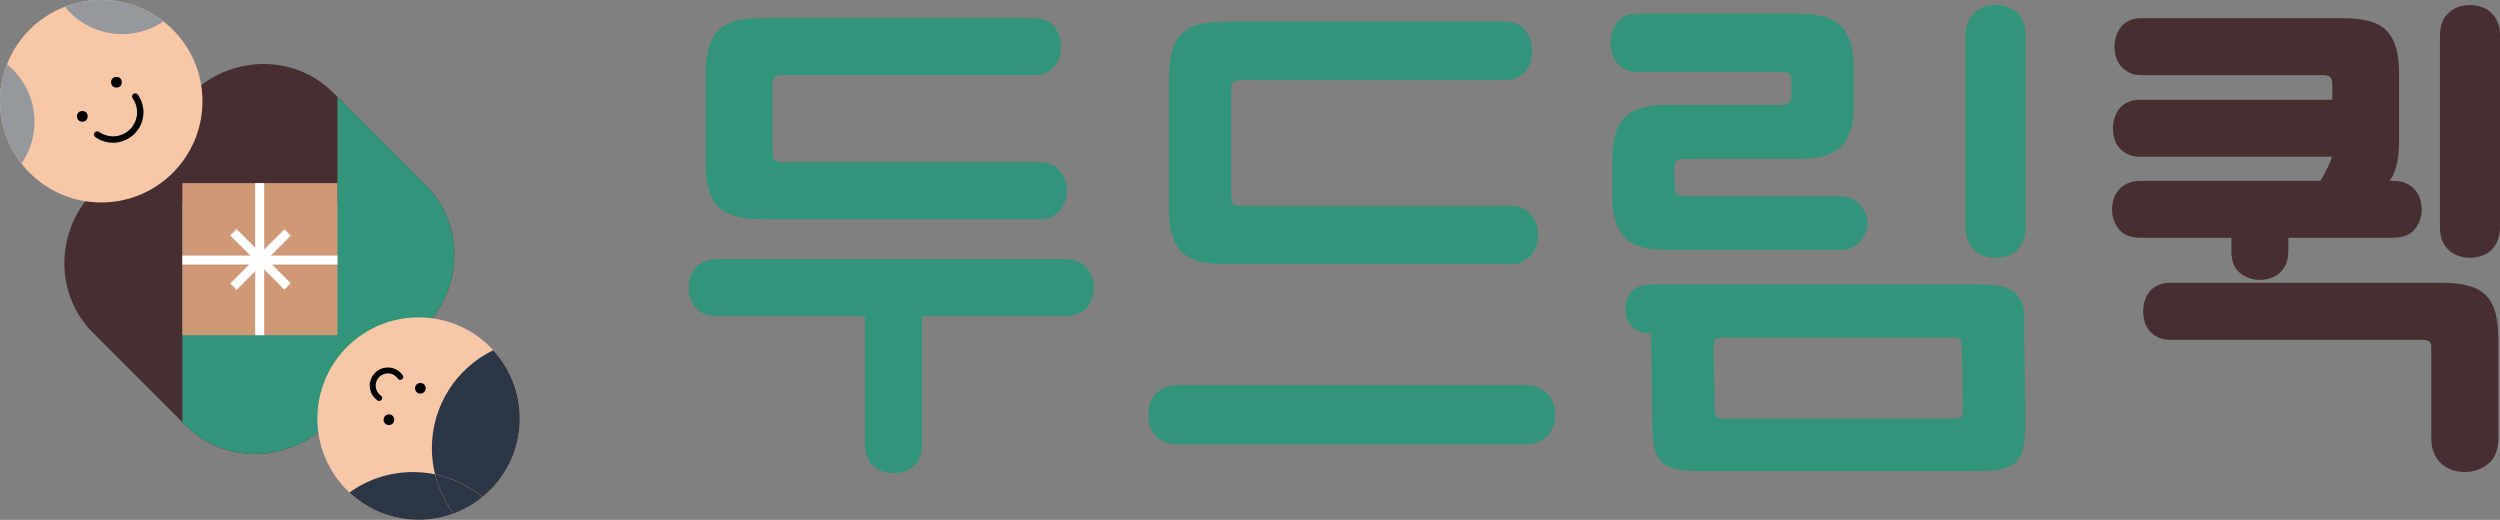 <?xml version="1.0" encoding="utf-8"?>
<!-- Generator: Adobe Illustrator 16.0.0, SVG Export Plug-In . SVG Version: 6.00 Build 0)  -->
<!DOCTYPE svg PUBLIC "-//W3C//DTD SVG 1.1//EN" "http://www.w3.org/Graphics/SVG/1.1/DTD/svg11.dtd">
<svg version="1.1" id="Layer_1" xmlns="http://www.w3.org/2000/svg" xmlns:xlink="http://www.w3.org/1999/xlink" x="0px" y="0px"
	 width="791.223px" height="164.522px" viewBox="93.298 135.906 791.223 164.522"
	 enable-background="new 93.298 135.906 791.223 164.522" xml:space="preserve">
<rect x="93.298" y="135.906" width="791.223" height="164.522" fill="#808080" stroke="none"/>
<g>
	<path fill="#472F31" d="M228.054,194.532c12.291,12.291,11.999,32.505-0.649,45.153L197.2,269.893
		c-12.648,12.646-32.865,12.938-45.155,0.646L122.7,241.196c-12.289-12.289-11.998-32.505,0.651-45.155l30.204-30.202
		c12.648-12.648,32.866-12.939,45.155-0.652L228.054,194.532z"/>
	<g>
		<path fill="#32947B" d="M228.054,194.532l-27.956-27.957v33.652h-49.08v69.289l1.026,1.023c12.29,12.289,32.507,12,45.155-0.646
			l2.898-2.9l27.307-27.307C240.053,227.037,240.345,206.823,228.054,194.532z"/>
	</g>
	<circle fill="#F7C7A8" cx="125.338" cy="167.946" r="32.04"/>
	<path fill="#F7C7A8" d="M257.818,268.385c0,17.695-14.345,32.043-32.038,32.043c-17.696,0-32.041-14.348-32.041-32.043
		c0-17.693,14.345-32.037,32.041-32.037C243.473,236.347,257.818,250.692,257.818,268.385z"/>
	<g>
		<path fill="#32947B" d="M320.597,201.297c1.364,1.401,3.188,2.416,5.477,3.043c2.282,0.627,5.087,0.938,8.405,0.938h87.857
			c1.551,0,2.857-0.274,3.93-0.83c1.066-0.555,1.951-1.271,2.654-2.155c0.697-0.888,1.217-1.861,1.547-2.935
			c0.332-1.065,0.498-2.117,0.498-3.152c0-1.03-0.166-2.082-0.498-3.151c-0.33-1.066-0.828-2.027-1.494-2.875
			c-0.662-0.849-1.547-1.551-2.654-2.103c-1.104-0.555-2.432-0.83-3.982-0.83h-81.441c-1.181,0-1.992-0.223-2.433-0.664
			c-0.445-0.442-0.664-1.254-0.664-2.436V162.67c0-1.179,0.219-1.972,0.664-2.378c0.44-0.403,1.252-0.608,2.433-0.608h79.673
			c1.547,0,2.855-0.275,3.926-0.83c1.068-0.553,1.953-1.252,2.654-2.1c0.699-0.849,1.197-1.81,1.494-2.88
			c0.295-1.067,0.443-2.116,0.443-3.151c0-1.033-0.148-2.082-0.443-3.152c-0.297-1.067-0.773-2.047-1.438-2.932
			s-1.551-1.605-2.656-2.156c-1.107-0.555-2.434-0.83-3.98-0.83h-86.09c-3.318,0-6.123,0.314-8.405,0.939
			c-2.288,0.627-4.112,1.643-5.477,3.043c-1.367,1.399-2.362,3.209-2.987,5.42c-0.628,2.213-0.941,4.906-0.941,8.076v28.561
			c0,3.244,0.313,5.973,0.941,8.187C318.235,198.088,319.23,199.895,320.597,201.297z"/>
		<path fill="#32947B" d="M438.967,223.73c-0.332-1.068-0.867-2.045-1.604-2.93c-0.74-0.888-1.699-1.588-2.877-2.104
			c-1.182-0.516-2.619-0.772-4.314-0.772h-109.63c-1.698,0-3.137,0.258-4.315,0.772c-1.181,0.516-2.14,1.216-2.877,2.104
			c-0.737,0.885-1.271,1.86-1.603,2.93c-0.332,1.072-0.498,2.156-0.498,3.266c0,2.285,0.721,4.353,2.157,6.193
			c1.437,1.844,3.816,2.766,7.136,2.766h31.197h15.321v40.401c0,1.699,0.26,3.135,0.775,4.314c0.517,1.182,1.217,2.141,2.102,2.877
			c0.886,0.734,1.863,1.27,2.932,1.604c1.07,0.332,2.157,0.498,3.264,0.498c2.286,0,4.353-0.721,6.194-2.158
			c1.844-1.438,2.768-3.816,2.768-7.135v-31.198v-9.203h45.078c3.318,0,5.697-0.922,7.137-2.766
			c1.438-1.842,2.156-3.908,2.156-6.193C439.465,225.886,439.299,224.802,438.967,223.73z"/>
	</g>
	<g>
		<path fill="#32947B" d="M585.009,263.856c-0.329-1.141-0.885-2.156-1.657-3.039c-0.775-0.887-1.771-1.605-2.988-2.158
			c-1.217-0.555-2.674-0.83-4.369-0.83H466.19c-1.697,0-3.152,0.275-4.369,0.83c-1.217,0.553-2.213,1.271-2.986,2.158
			c-0.773,0.883-1.328,1.898-1.66,3.039c-0.33,1.145-0.498,2.27-0.498,3.375c0,1.182,0.184,2.324,0.555,3.43
			c0.365,1.107,0.939,2.104,1.713,2.986c0.773,0.887,1.752,1.586,2.932,2.104c1.178,0.516,2.617,0.773,4.314,0.773h109.803
			c1.695,0,3.133-0.258,4.314-0.773c1.178-0.518,2.155-1.217,2.93-2.104c0.775-0.883,1.348-1.879,1.717-2.986
			c0.367-1.105,0.553-2.248,0.553-3.43C585.507,266.125,585.341,265,585.009,263.856z"/>
		<path fill="#32947B" d="M467.188,215.528c1.363,1.4,3.189,2.414,5.477,3.043c2.283,0.626,5.088,0.938,8.406,0.938h90.409
			c1.547,0,2.856-0.293,3.926-0.885c1.068-0.588,1.955-1.325,2.654-2.211c0.701-0.885,1.219-1.881,1.551-2.985
			c0.33-1.109,0.498-2.176,0.498-3.209s-0.168-2.084-0.498-3.154c-0.332-1.068-0.83-2.047-1.494-2.932
			c-0.664-0.886-1.551-1.621-2.654-2.211c-1.108-0.591-2.436-0.888-3.981-0.888h-85.434c-1.182,0-1.99-0.221-2.434-0.664
			c-0.443-0.44-0.662-1.252-0.662-2.432v-33.719c0-1.181,0.219-1.974,0.662-2.381c0.443-0.402,1.252-0.607,2.434-0.607h83.663
			c1.55,0,2.855-0.277,3.929-0.828c1.067-0.555,1.95-1.272,2.653-2.158c0.701-0.887,1.199-1.883,1.494-2.985
			c0.293-1.107,0.441-2.174,0.441-3.209c0-1.033-0.148-2.103-0.441-3.207c-0.295-1.107-0.774-2.104-1.438-2.988
			s-1.548-1.621-2.656-2.213c-1.104-0.59-2.433-0.885-3.98-0.885h-88.637c-3.318,0-6.123,0.313-8.406,0.938
			c-2.287,0.629-4.113,1.644-5.477,3.043c-1.367,1.402-2.363,3.209-2.988,5.422c-0.627,2.211-0.941,4.904-0.941,8.074v41.687
			c0,3.243,0.314,5.973,0.941,8.186C464.824,212.317,465.821,214.129,467.188,215.528z"/>
	</g>
	<path fill="#32947B" d="M733.563,142.733c-0.563-1.236-1.293-2.25-2.193-3.037c-0.899-0.787-1.934-1.352-3.094-1.688
		c-1.162-0.338-2.308-0.506-3.433-0.506c-1.2,0-2.362,0.184-3.487,0.563c-1.125,0.375-2.138,0.957-3.037,1.744
		c-0.9,0.787-1.611,1.779-2.137,2.979c-0.523,1.197-0.787,2.664-0.787,4.39v60.627c0,1.725,0.264,3.188,0.787,4.389
		c0.524,1.197,1.235,2.193,2.137,2.98c0.9,0.789,1.912,1.369,3.037,1.744s2.287,0.563,3.487,0.563c1.125,0,2.271-0.168,3.433-0.506
		c1.16-0.338,2.192-0.9,3.094-1.688c0.9-0.791,1.631-1.803,2.193-3.036c0.563-1.238,0.844-2.722,0.844-4.445v-60.627
		C734.407,145.454,734.126,143.971,733.563,142.733z"/>
	<path fill="#32947B" d="M621.382,215.055h54.396c1.547,0,2.859-0.295,3.928-0.885c1.069-0.591,1.955-1.328,2.654-2.214
		c0.701-0.887,1.217-1.881,1.551-2.985c0.332-1.107,0.496-2.176,0.496-3.209s-0.164-0.646-0.496-1.713
		c-0.334-1.07-0.83-2.05-1.494-2.935c-0.664-0.883-1.549-1.619-2.654-2.211c-1.108-0.59-2.438-0.885-3.983-0.885h-49.42
		c-1.183,0-1.992-0.223-2.435-0.666c-0.442-0.439-0.664-1.252-0.664-2.432v-4.429c0-1.922-0.143-2.772,0.771-3.778
		c0.6-0.662,3.178-0.519,3.178-0.519h34.928c3.32,0,6.123-0.313,8.408-0.94c2.289-0.627,4.113-1.642,5.479-3.041
		c1.362-1.4,2.358-3.211,2.985-5.422c0.627-2.214,0.939-3.5,0.939-6.748v-12.328c0-3.17-0.313-5.863-0.939-8.076
		c-0.627-2.211-1.623-4.019-2.985-5.42c-1.365-1.4-3.189-2.414-5.479-3.045c-2.285-0.623-5.088-0.938-8.408-0.938h-50.588
		c-1.549,0-2.877,0.295-3.981,0.885c-1.107,0.593-1.99,1.328-2.654,2.214c-0.664,0.885-1.145,1.881-1.438,2.985
		c-0.293,1.107-0.441,2.176-0.441,3.207c0,1.037,0.148,2.104,0.441,3.211c0.295,1.104,0.791,2.101,1.491,2.986
		c0.703,0.883,1.588,1.604,2.656,2.156c1.07,0.553,2.379,0.83,3.928,0.83h45.613c1.182,0,1.992,0.202,2.436,0.606
		c0.441,0.408,0.664,1.201,0.664,2.379v4.365c0,1.18-0.223,1.99-0.664,2.434c-0.442,0.441-1.254,0.662-2.436,0.662h-32.648
		l-3.131-0.063c-3.319,0-6.123,0.315-8.407,0.94c-2.285,0.629-4.111,1.644-5.478,3.043c-1.365,1.402-2.361,3.209-2.984,5.423
		c-0.629,2.211-0.942,4.903-0.942,8.073v12.33c0,3.246,0.313,4.535,0.942,6.746c0.623,2.213,1.619,4.021,2.984,5.42
		c1.365,1.404,3.191,2.418,5.478,3.045C615.262,214.742,618.062,215.055,621.382,215.055z"/>
	<path fill="#32947B" d="M733.757,233.916c-0.364-1.969-1.067-3.536-2.104-4.704s-2.486-2.005-4.357-2.505
		c-1.869-0.502-4.307-0.752-7.313-0.752h-13.765h-40.672h-6.289h-28.694h-15.011c-1.399,0-2.604,0.228-3.608,0.685
		c-1.004,0.455-1.824,1.053-2.463,1.783c-0.644,0.729-1.101,1.565-1.369,2.512c-0.277,0.943-0.414,1.873-0.414,2.783
		c0,0.977,0.15,1.92,0.455,2.834s0.779,1.733,1.418,2.467c0.639,0.729,1.445,1.307,2.418,1.734c0.975,0.424,2.164,0.639,3.564,0.639
		h0.331c0,0.111-0.006,0.223-0.006,0.33l0.359,28.044c0,2.936,0.184,5.375,0.551,7.313c0.367,1.939,1.07,3.488,2.104,4.656
		c1.035,1.168,2.487,2.004,4.356,2.508c1.871,0.5,4.31,0.75,7.313,0.75h28.694h6.289h54.437c3.006,0,5.442-0.25,7.313-0.75
		c1.871-0.504,3.322-1.34,4.357-2.508s1.738-2.719,2.104-4.656c0.369-1.938,0.554-4.377,0.554-7.313l-0.361-28.044
		C733.948,238.849,734.126,235.888,733.757,233.916z M714.124,267.588c-0.303,0.535-0.955,0.799-1.953,0.799h-73.795
		c-0.998,0-1.649-0.264-1.951-0.799c-0.301-0.537-0.45-1.305-0.45-2.307l-0.359-19.459c0-0.934,0.148-1.668,0.451-2.205
		c0.301-0.526,0.953-0.799,1.951-0.799h73.795c0.998,0,1.649,0.271,1.951,0.799c0.301,0.537,0.45,1.271,0.45,2.205l0.359,19.459
		C714.573,266.283,714.425,267.051,714.124,267.588z"/>
	<g>
		<path fill="#95999E" d="M131.937,146.708c4.855,0,9.357-1.489,13.089-4.028c-5.433-4.24-12.262-6.771-19.687-6.771
			c-4.058,0-7.936,0.763-11.508,2.14C118.1,143.325,124.622,146.708,131.937,146.708z"/>
		<path fill="#95999E" d="M95.499,156.278c-1.414,3.617-2.2,7.549-2.2,11.668c0,7.437,2.538,14.273,6.786,19.709
			c2.601-3.76,4.133-8.313,4.133-13.227C104.218,167.086,100.81,160.547,95.499,156.278z"/>
	</g>
	<g>
		<path d="M129.059,181.075c-2.005,0-3.934-0.617-5.573-1.78c-0.456-0.322-0.562-0.953-0.239-1.406
			c0.321-0.455,0.95-0.563,1.406-0.238c1.297,0.922,2.82,1.408,4.406,1.408c4.208,0,7.631-3.424,7.631-7.631
			c0-1.586-0.486-3.107-1.408-4.406c-0.322-0.453-0.217-1.084,0.239-1.406c0.456-0.321,1.083-0.217,1.405,0.238
			c1.164,1.641,1.781,3.57,1.781,5.574C138.708,176.745,134.379,181.075,129.059,181.075z"/>
	</g>
	<circle cx="119.354" cy="172.731" r="1.696"/>
	<circle cx="130.154" cy="161.932" r="1.696"/>
	<path d="M224.655,258.789c0-0.938,0.757-1.697,1.692-1.697c0.938,0,1.696,0.76,1.696,1.697c0,0.932-0.759,1.691-1.696,1.691
		C225.412,260.481,224.655,259.721,224.655,258.789z"/>
	<path d="M214.695,268.748c0-0.938,0.759-1.697,1.693-1.697c0.937,0,1.696,0.76,1.696,1.697c0,0.934-0.76,1.693-1.696,1.693
		C215.454,270.442,214.695,269.682,214.695,268.748z"/>
	<g>
		<path fill="#2C3645" d="M229.979,277.744c0,2.855,0.354,5.625,1.009,8.277c5.62,1.162,10.736,3.693,14.99,7.23
			c7.224-5.875,11.84-14.83,11.84-24.867c0-8.342-3.191-15.939-8.417-21.638C237.907,252.324,229.979,264.11,229.979,277.744z"/>
		<path fill="#2C3645" d="M236.894,298.446c-2.746-3.648-4.781-7.857-5.906-12.424c-2.265-0.467-4.606-0.715-7.008-0.715
			c-7.499,0-14.432,2.4-20.085,6.473c5.727,5.359,13.419,8.648,21.885,8.648C229.686,300.428,233.431,299.725,236.894,298.446z"/>
		<path fill="#2C3645" d="M236.894,298.446c3.323-1.232,6.384-3,9.084-5.193c-4.254-3.537-9.37-6.068-14.99-7.23
			C232.113,290.588,234.148,294.797,236.894,298.446z"/>
	</g>
	<g>
		<path d="M213.306,262.807c-0.188,0-0.375-0.059-0.538-0.17c-1.531-1.076-2.445-2.828-2.445-4.689c0-3.162,2.573-5.734,5.736-5.734
			c1.859,0,3.613,0.914,4.688,2.443c0.298,0.422,0.196,1.008-0.228,1.307c-0.422,0.295-1.008,0.193-1.304-0.229
			c-0.726-1.033-1.905-1.652-3.157-1.652c-2.131,0-3.863,1.736-3.863,3.865c0,1.252,0.615,2.434,1.647,3.158
			c0.424,0.295,0.526,0.881,0.228,1.303C213.89,262.666,213.599,262.807,213.306,262.807z"/>
	</g>
	<rect x="151.018" y="193.868" fill="#CF9978" width="49.08" height="48.118"/>
	<rect x="151.018" y="216.788" fill="#FFFFFF" width="49.08" height="2.854"/>
	
		<rect x="163.586" y="216.584" transform="matrix(-0.707 0.707 -0.707 -0.707 454.105 247.964)" fill="#FFFFFF" width="24.244" height="2.856"/>
	
		<rect x="163.592" y="216.579" transform="matrix(0.707 0.707 -0.707 0.707 205.623 -60.395)" fill="#FFFFFF" width="24.243" height="2.856"/>
	<rect x="174.058" y="193.868" fill="#FFFFFF" width="2.856" height="48.118"/>
	<g>
		<path fill="#472F31" d="M799.503,215.211c0,3.317,0.925,5.696,2.769,7.135c1.842,1.438,3.908,2.158,6.194,2.158
			c1.105,0,2.193-0.166,3.265-0.498c1.067-0.332,2.045-0.867,2.932-1.604c0.885-0.736,1.584-1.695,2.103-2.877
			c0.516-1.18,0.774-2.615,0.774-4.313v-4.048h31.912h0.996c3.32,0,5.699-0.922,7.137-2.766c1.437-1.842,2.156-3.908,2.156-6.193
			c0-1.108-0.166-2.192-0.498-3.266c-0.33-1.068-0.865-2.045-1.602-2.93c-0.738-0.888-1.697-1.588-2.877-2.103
			c-1.181-0.516-2.617-0.772-4.316-0.772h-0.873c0.896-1.209,1.582-2.648,2.055-4.319c0.627-2.213,0.941-4.941,0.941-8.186v-21.498
			c0-3.17-0.314-5.863-0.941-8.076c-0.625-2.211-1.621-4.021-2.987-5.42c-1.363-1.4-3.188-2.416-5.478-3.043
			c-2.281-0.625-5.086-0.939-8.403-0.939h-63.726c-1.547,0-2.873,0.275-3.979,0.83c-1.105,0.551-1.992,1.271-2.656,2.156
			s-1.141,1.863-1.438,2.932c-0.295,1.07-0.442,2.119-0.442,3.152c0,1.035,0.147,2.084,0.442,3.151
			c0.298,1.07,0.795,2.031,1.494,2.88c0.701,0.848,1.586,1.547,2.654,2.1c1.07,0.555,2.379,0.83,3.926,0.83h57.31
			c1.18,0,1.991,0.205,2.432,0.608c0.445,0.406,0.664,1.199,0.664,2.378v4.813h-60.904c-1.547,0-2.873,0.275-3.979,0.83
			c-1.105,0.551-1.992,1.271-2.656,2.156s-1.141,1.862-1.438,2.932c-0.295,1.07-0.443,2.119-0.443,3.152
			c0,1.035,0.148,2.084,0.443,3.151c0.297,1.07,0.795,2.031,1.493,2.88c0.701,0.848,1.587,1.547,2.654,2.1
			c1.07,0.555,2.379,0.83,3.926,0.83h60.816c-0.312,0.95-1.498,4.295-3.719,7.619h-56.613c-1.695,0-3.133,0.258-4.314,0.772
			c-1.178,0.515-2.137,1.215-2.877,2.103c-0.735,0.885-1.271,1.86-1.604,2.93c-0.332,1.072-0.498,2.156-0.498,3.266
			c0,2.285,0.719,4.353,2.156,6.193c1.438,1.844,3.817,2.766,7.137,2.766h28.484v4.048H799.503z"/>
		<path fill="#472F31" d="M883.678,142.733c-0.563-1.236-1.294-2.25-2.193-3.037c-0.9-0.787-1.935-1.352-3.094-1.688
			c-1.162-0.338-2.308-0.506-3.433-0.506c-1.201,0-2.362,0.184-3.487,0.563c-1.125,0.375-2.138,0.957-3.037,1.744
			c-0.9,0.787-1.611,1.779-2.138,2.979c-0.522,1.197-0.786,2.664-0.786,4.39v60.627c0,1.725,0.264,3.188,0.786,4.389
			c0.525,1.197,1.236,2.193,2.138,2.98c0.899,0.789,1.912,1.369,3.037,1.744s2.286,0.563,3.487,0.563
			c1.125,0,2.271-0.168,3.433-0.506c1.159-0.338,2.192-0.9,3.094-1.688c0.9-0.791,1.631-1.803,2.193-3.036
			c0.563-1.238,0.844-2.722,0.844-4.445v-60.627C884.521,145.454,884.239,143.971,883.678,142.733z"/>
		<path fill="#472F31" d="M883.05,234.816c-0.625-2.211-1.62-4.02-2.987-5.42c-1.363-1.4-3.188-2.416-5.478-3.043
			c-2.28-0.625-5.086-0.939-8.403-0.939h-86.09c-1.548,0-2.873,0.275-3.98,0.83c-1.105,0.552-1.992,1.271-2.656,2.156
			s-1.141,1.863-1.438,2.932c-0.295,1.07-0.443,2.119-0.443,3.152c0,1.035,0.148,2.084,0.443,3.152
			c0.297,1.069,0.795,2.031,1.494,2.879c0.7,0.848,1.586,1.547,2.653,2.1c1.07,0.556,2.379,0.83,3.927,0.83h79.674
			c1.18,0,1.992,0.205,2.432,0.609c0.289,0.264,0.473,0.708,0.572,1.299v28.993c0,1.996,0.305,3.688,0.91,5.08
			c0.604,1.385,1.432,2.514,2.475,3.385c1.043,0.867,2.191,1.498,3.449,1.887c1.262,0.393,2.539,0.588,3.844,0.588
			c2.691,0,5.123-0.848,7.291-2.539c2.17-1.693,3.256-4.492,3.256-8.4v-32.229h-0.021
			C883.923,239.289,883.624,236.843,883.05,234.816z"/>
	</g>
</g>
</svg>
